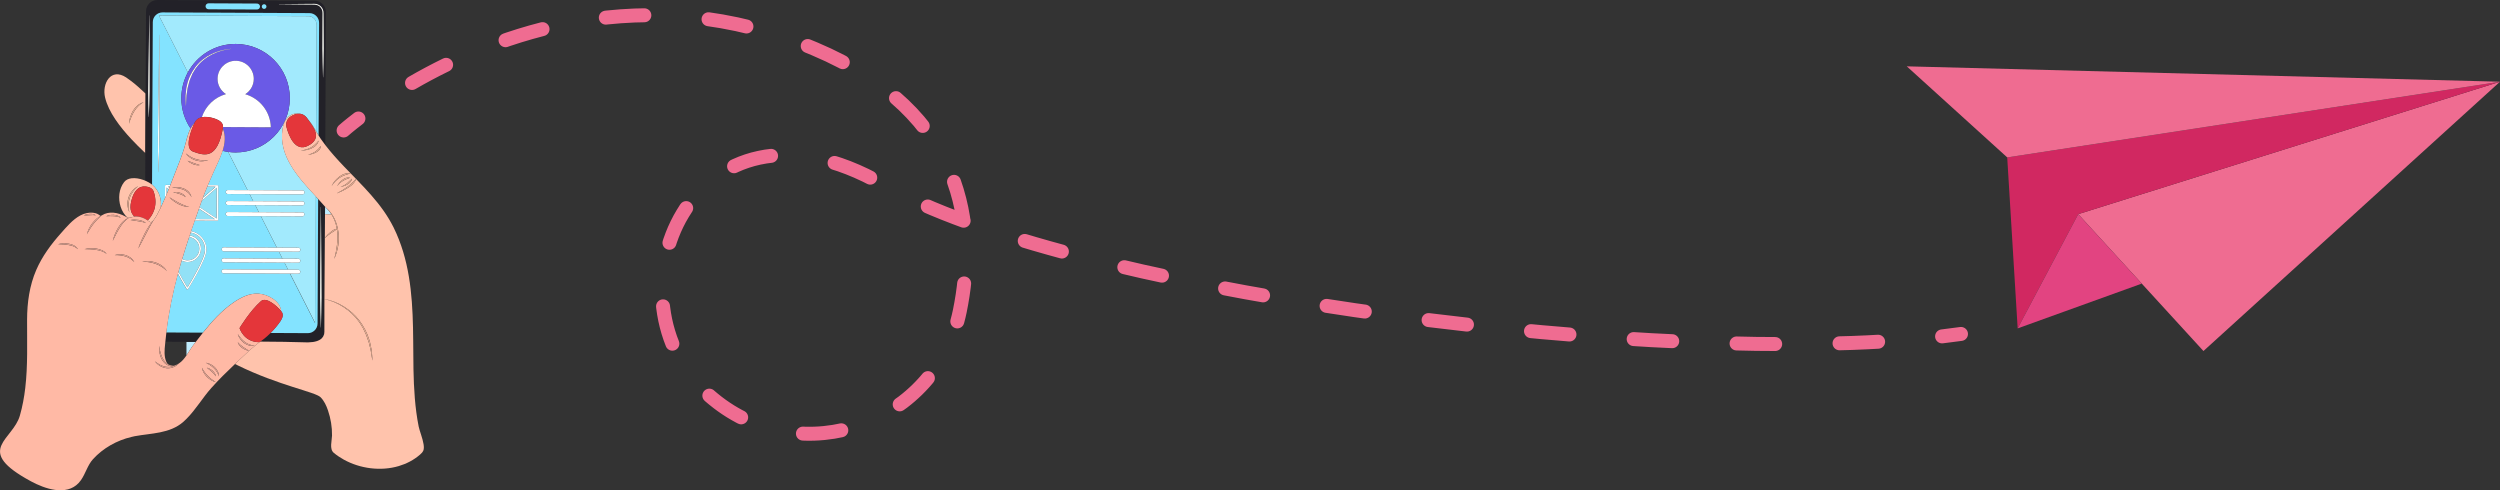 <?xml version="1.0" encoding="UTF-8"?>
<svg id="Capa_2" data-name="Capa 2" xmlns="http://www.w3.org/2000/svg" viewBox="0 0 1968.34 385.98">
  <rect x="0" y="0" width="1968.34" height="385.98" fill="#333333" stroke="none"/>
  <defs>
    <style>
      .cls-1 {
        fill: #fff;
      }

      .cls-2 {
        fill: #92e1f6;
      }

      .cls-3 {
        fill: #83e3ff;
      }

      .cls-4 {
        fill: #fdfff9;
      }

      .cls-5 {
        fill: #e4363a;
      }

      .cls-6 {
        fill: #d12861;
      }

      .cls-7 {
        fill: #ffb9a5;
      }

      .cls-8 {
        fill: #ef6c91;
      }

      .cls-9 {
        fill: #a2eafd;
      }

      .cls-10 {
        fill: #222128;
      }

      .cls-11 {
        fill: #c1edff;
      }

      .cls-12 {
        fill: #dc9e8d;
      }

      .cls-13 {
        stroke-dasharray: 0 0 30.41 50.68;
      }

      .cls-13, .cls-14 {
        fill: none;
        stroke: #ef6c91;
        stroke-linecap: round;
        stroke-miterlimit: 10;
        stroke-width: 11px;
      }

      .cls-15 {
        fill: #6a5ae6;
      }

      .cls-16 {
        fill: #e1a88e;
      }

      .cls-17 {
        fill: #ffc3ac;
      }

      .cls-18 {
        fill: #e24481;
      }
    </style>
  </defs>
  <g>
    <path class="cls-11" d="M146.82,279.79c1.85-2.71,3.5-5.63,5.32-8.02,.66-.86,1.33-1.73,1.99-2.6l-7.32-.03v10.66Z"/>
    <path class="cls-11" d="M255.42,261.37c0-.09,0-.21,0-.3-.09,2.09-.9,3.97-2.18,5.45,1.55-1.43,2.22-3.24,2.19-5.14Z"/>
    <path class="cls-11" d="M260.92,168.75c-.48-.77-1-1.51-1.56-2.22-.61-.69-1.24-1.38-1.85-2.07-.13-.13-.25-.28-.39-.41h.01c-.4-.46-.8-.91-1.2-1.36l-.03,5.93c1.18,.11,4.15,.33,5.03,.14Z"/>
    <path class="cls-17" d="M113.17,119.34c.42,.4,.85,.77,1.27,1.13l.22-46.73c-3.6-3.41-7.26-6.77-11.19-9.78-1.35-1.04-2.72-2.04-4.14-2.98-12.01-7.93-19.26,4.79-16.58,15.9,2.76,11.44,11.7,23.09,20.72,32.73,3.32,3.55,6.65,6.84,9.69,9.73Zm-9.88-26.93c-.67,1.63-1.24,3.31-1.73,5.04,.14-3.61,1.35-7.14,3.17-10.3,.98-1.54,2.16-2.97,3.56-4.16,1.4-1.19,3.06-2.03,4.78-2.56-1.54,.94-3,1.91-4.22,3.17-1.21,1.25-2.32,2.6-3.2,4.11-.94,1.47-1.68,3.07-2.35,4.7Z"/>
    <path class="cls-10" d="M130.17,269.06l16.65,.08,7.32,.03c1.87-2.44,3.76-4.88,5.7-7.3l-28.85-.14c-.3,2.41-.57,4.85-.81,7.32Z"/>
    <path class="cls-10" d="M247.76,.58l-17.33-.08-43.35-.2-40.25-.19L123.93,0c-4.93-.02-8.94,3.95-8.97,8.88l-.31,64.85-.22,46.73-.1,21.78c2.13,.9,4.01,1.99,5.37,3.09l.6-127.98c.02-4.19,3.46-7.6,7.65-7.58l115.68,.55c4.19,.02,7.6,3.46,7.58,7.65l-.42,88.65c.54,.9,1.08,1.76,1.6,2.52,1.21,1.74,2.46,3.43,3.74,5.1l.49-104.7c.02-4.93-3.95-8.94-8.88-8.97ZM117.79,72.07c-.15,6.65-.28,13.3-.65,19.96h-.11c-.28-6.66-.32-13.31-.38-19.96,.03-6.65,.11-13.31,.25-19.96l.67-39.92h.11s.13,39.92,.13,39.92c.05,6.65,.04,13.31-.02,19.96ZM202.36,7.47l-38.18-.18c-1.28,0-2.33-1.06-2.32-2.34,0-1.28,1.06-2.33,2.34-2.32l38.18,.18c1.28,0,2.33,1.06,2.32,2.34,0,1.28-1.06,2.33-2.34,2.32Zm5.58-.47c-1.01,0-1.83-.83-1.82-1.84,0-1.01,.83-1.83,1.84-1.82,1.01,0,1.83,.83,1.82,1.84,0,1.01-.83,1.83-1.84,1.82Zm46.5,53.82h-.11c-.34-7.43-.35-14.87-.53-22.31-.03-7.44,0-14.87,.09-22.31l.04-5.58c.11-1.81-.45-3.56-1.65-4.87-2.43-2.95-6.66-1.91-10.27-2.14l-22.31-.23v-.11l22.31-.23,5.58-.04c1.95-.03,3.9,.81,5.23,2.25,1.36,1.41,2.03,3.47,1.93,5.37l.05,5.58c.1,7.43,.14,14.87,.13,22.31-.17,7.44-.16,14.87-.49,22.31Z"/>
    <path class="cls-10" d="M242.45,262.26l-29.36-.14c-3.7,3.67-6.88,5.99-8.17,6.87,12.88,.07,25.91,.24,35.79,.59,.02,0,.03,0,.05,0h2.18c5.1-.1,8.38-1.3,10.3-3.07,1.28-1.47,2.09-3.36,2.18-5.45-.05-3.93-.03-13.72,.03-25.56,0,0,0,0,0,0v-.06c.08-15.42,.21-34.26,.31-48.12l-.04-.04s.03-.03,.04-.05c.07-9.4,.12-16.51,.13-18.62h0l.03-5.93c-1.56-1.75-3.1-3.51-4.68-5.23-.22-.24-.45-.48-.67-.72l-.46,97.95c-.02,4.19-3.46,7.6-7.65,7.58Zm9.71-51.87l.4-47.43h.11l.4,47.43c.09,7.9,.13,15.81,.11,23.71-.18,7.91-.18,15.81-.51,23.72h-.11c-.33-7.9-.33-15.81-.51-23.72-.02-7.9,.02-15.81,.11-23.71Z"/>
    <path class="cls-3" d="M228.37,215.43l-52.34-.25c-.85,0-1.55-.71-1.55-1.56,0-.86,.71-1.55,1.56-1.55l50.74,.24-2.83-5.56-47.89-.23c-.85,0-1.55-.71-1.55-1.56,0-.85,.71-1.55,1.56-1.55l46.29,.22-2.83-5.56-43.44-.2c-.85,0-1.55-.71-1.55-1.56,0-.86,.71-1.55,1.56-1.55l41.84,.2-12.58-24.77-26.13-.12c-.85,0-1.55-.71-1.55-1.56,0-.85,.71-1.55,1.56-1.55l24.53,.12-2.83-5.56-21.68-.1c-.85,0-1.55-.71-1.55-1.56,0-.85,.71-1.55,1.56-1.55l20.08,.09-2.83-5.56-17.23-.08c-.85,0-1.55-.71-1.55-1.56,0-.85,.71-1.55,1.56-1.55l15.63,.07-15.31-30.13c-1.49-.2-2.96-.49-4.4-.84-1.87,5.88-4.89,11.62-7.17,16.85-1.48,3.38-2.98,6.76-4.43,10.16l7.64,.04c.15,0,.28,.07,.39,.17l.04,.02,.03,.08s.09,.08,.11,.14c.02,.05,0,.1,0,.14l.03,.08-.13,26.8-.03,.07s.01,.07,0,.11c-.02,.07-.08,.11-.12,.17l-.04,.09-.04,.02c-.11,.1-.25,.17-.4,.16l-17.86-.08c-.96,2.74-1.9,5.48-2.83,8.21,6.9,1.32,12.1,7.37,12.1,14.64v.06h0c-.02,2.15-.95,5.08-2.32,8.37-1.37,3.28-3.19,6.89-5,10.24-3.63,6.71-7.25,12.42-7.25,12.43l-.49,.27-.48-.27s-3.44-5.56-6.95-12.15c-3.93,14.55-7.1,29.68-9.13,46.18l28.85,.14c7.02-8.77,14.63-17.21,23.82-23.56,5.79-4,12.73-7.62,19.99-7.13,7.16,.48,17.24,5.79,17.77,13.82,.08,.09,.16,.19,.24,.28,1.84,2.25,.9,5.12-.94,7.79-2.49,3.6-5.16,6.62-7.62,9.06l29.36,.14c4.19,.02,7.63-3.39,7.65-7.58l.46-97.95c-.64-.69-1.28-1.38-1.94-2.09l-.47,99.73-19.79-38.95Z"/>
    <path class="cls-3" d="M243.64,10.33l-115.68-.55c-4.19-.02-7.63,3.39-7.65,7.58l-.6,127.98c.07,.05,.15,.11,.22,.16,5.33,4.51,7.54,11.45,6.59,17.99,1.13-2.37,2.28-4.93,3.38-7.5l.05-9.77s.03-.05,.03-.08c0-.05,0-.1,0-.14,.02-.06,.07-.09,.11-.14,.03-.04,.04-.07,.08-.1,.11-.1,.24-.16,.4-.16l3.59,.02c1.65-4.18,2.88-7.44,3.3-8.5,2.65-6.77,5.42-13.5,7.57-20.46,1.42-4.59,2.49-10.7,5-15.52-4.62-6.86-7.31-15.13-7.27-24.03,.03-7.27,1.9-14.11,5.13-20.09L125.12,12.19l117.81,.55c3.52,.02,6.35,3.18,6.34,7.07l-.39,83.53c.66,1.14,1.3,2.25,1.93,3.29l.42-88.65c.02-4.19-3.39-7.63-7.58-7.65ZM125.49,27.42h.11l-.07,54.06c.02,9.01-.02,18.02-.11,27.03-.24,9.01-.31,18.02-.71,27.03h-.11c-.24-9.01-.17-18.02-.26-27.03,.06-9.01,.17-18.02,.33-27.03l.82-54.05Z"/>
    <path class="cls-9" d="M242.93,12.74l-117.81-.55,22.78,44.84c7.26-13.41,21.47-22.5,37.79-22.43,23.59,.11,42.62,19.33,42.51,42.92-.11,23.59-19.32,42.62-42.92,42.51-1.9,0-3.76-.19-5.6-.44l15.31,30.13,43.19,.2c.85,0,1.55,.71,1.55,1.56,0,.85-.71,1.55-1.56,1.55l-41.59-.2,2.83,5.56,38.74,.18c.85,0,1.55,.71,1.55,1.56,0,.85-.71,1.55-1.56,1.55l-37.14-.18,2.83,5.56,34.29,.16c.85,0,1.55,.71,1.55,1.56,0,.85-.71,1.55-1.56,1.55l-32.69-.15,12.58,24.77,16.98,.08c.85,0,1.55,.71,1.55,1.56,0,.85-.71,1.55-1.56,1.55l-15.38-.07,2.83,5.56,12.53,.06c.85,0,1.55,.71,1.55,1.56,0,.85-.71,1.55-1.56,1.55l-10.93-.05,2.83,5.56,8.08,.04c.85,0,1.55,.71,1.55,1.56,0,.85-.71,1.55-1.56,1.55l-6.48-.03,19.79,38.95,.47-99.73c-13.4-14.42-29.55-31.81-26.22-52.89,.46-2.93,1.38-5.86,3.18-8.22,1.8-2.36,4.58-4.09,7.55-4.11,.49,0,.95,.05,1.42,.11,4.24-.41,6.68,2.59,8.07,4.69,.01,.02,.03,.04,.04,.05,2.39,2.62,4.4,5.94,6.21,9.06l.39-83.53c.02-3.88-2.82-7.05-6.34-7.07Z"/>
    <path class="cls-3" d="M202.38,2.81l-38.18-.18c-1.28,0-2.34,1.04-2.34,2.32,0,1.28,1.04,2.34,2.32,2.34l38.18,.18c1.28,0,2.33-1.04,2.34-2.32,0-1.28-1.04-2.33-2.32-2.34Z"/>
    <path class="cls-3" d="M207.96,3.34c-1.01,0-1.84,.81-1.84,1.82,0,1.01,.81,1.84,1.82,1.84,1.01,0,1.84-.81,1.84-1.82,0-1.01-.81-1.84-1.82-1.84Z"/>
    <path class="cls-15" d="M185.28,120.03c23.59,.11,42.8-18.92,42.92-42.51,.11-23.59-18.92-42.8-42.51-42.92-16.32-.08-30.53,9.01-37.79,22.43-3.23,5.98-5.1,12.81-5.13,20.09-.04,8.9,2.64,17.17,7.27,24.03,.84-1.6,1.84-3.05,3.07-4.25,.19-.39,.36-.74,.5-1.01,.26-.5,.67-.89,1.03-1.31,1.04-1.22,2.54-1.93,4.26-2.28,2.89-8.82,10.03-15.69,19.01-18.18-3.98-2.55-6.63-6.99-6.61-12.06,.04-7.88,6.45-14.23,14.33-14.19s14.23,6.45,14.19,14.33c-.02,5.08-2.71,9.49-6.72,12,11.42,3.29,19.82,13.66,20.16,26.05l-37.64-.18c-.01,.14,0,.28-.02,.42-.04,.21-.08,.41-.12,.62,2.34,5.8,1.66,11.8-.2,17.66,1.44,.35,2.91,.64,4.4,.84,1.84,.25,3.7,.43,5.6,.44Zm-18.56-76.98c-4.71,2.42-8.96,5.8-12.06,10.08-.91,.97-1.42,2.22-2.15,3.31l-1.01,1.69-.76,1.82c-.49,1.22-1.1,2.4-1.5,3.65l-1.03,3.82c-.44,1.25-.61,2.56-.79,3.87l-.6,3.93-.42,7.97h-.11c-.1-2.66-.26-5.34-.22-8.03l.43-4.01c.14-1.34,.26-2.69,.66-3.98,1.08-5.31,3.56-10.27,6.81-14.56,3.27-4.32,7.68-7.68,12.5-10.03,4.84-2.32,10.11-3.73,15.45-4.09v.11c-5.29,.5-10.49,2.05-15.21,4.46Z"/>
    <path class="cls-1" d="M174.14,96.2c.97,1.02,1.58,2.39,1.47,3.84l37.64,.18c-.34-12.39-8.73-22.76-20.16-26.05,4.01-2.51,6.7-6.92,6.72-12,.04-7.88-6.32-14.29-14.19-14.33s-14.29,6.32-14.33,14.19c-.02,5.07,2.62,9.51,6.61,12.06-8.98,2.49-16.12,9.37-19.01,18.18,5.42-1.09,13.02,1.56,15.26,3.91Z"/>
    <path class="cls-2" d="M131.15,153.03c.57-1.36,1.12-2.7,1.64-3.99l-1.61-1.44-.03,5.42Z"/>
    <path class="cls-2" d="M170.69,147.79l-11.86,10.34c-.59,1.66-1.18,3.32-1.76,4.96l13.5,8.97,.11-24.27Z"/>
    <path class="cls-2" d="M156.65,164.3c-.97,2.75-1.94,5.49-2.89,8.21l15.36,.07-12.47-8.29Z"/>
    <path class="cls-1" d="M171.59,173.68l.04-.02,.04-.09c.04-.06,.1-.1,.12-.17,.01-.04,0-.07,0-.11l.03-.07,.13-26.8-.03-.08s0-.1,0-.14c-.02-.06-.07-.09-.11-.14l-.03-.08-.04-.02c-.11-.1-.24-.17-.39-.17l-7.64-.04c-.18,.41-.35,.83-.52,1.24l6.51,.03-9.95,8.67c-.16,.45-.35,.89-.5,1.34-.13,.36-.26,.72-.38,1.08l11.86-10.34-.11,24.27-13.5-8.97c-.14,.4-.29,.81-.43,1.21l12.47,8.29-15.36-.07c-.14,.41-.29,.83-.43,1.24l17.86,.08c.16,0,.29-.07,.4-.16Z"/>
    <path class="cls-2" d="M133.29,147.82c.13-.32,.26-.64,.38-.95h-1.46s1.08,.95,1.08,.95Z"/>
    <path class="cls-2" d="M163.16,147c-1.21,2.88-2.37,5.77-3.44,8.71l9.95-8.67-6.51-.03Z"/>
    <path class="cls-1" d="M130.17,145.77s-.05,.06-.08,.1c-.04,.05-.09,.08-.11,.14-.02,.05,0,.1,0,.14,0,.03-.03,.05-.03,.08l-.05,9.77c.43-.99,.85-1.98,1.26-2.96l.03-5.42,1.61,1.44c.17-.41,.33-.82,.49-1.22l-1.08-.96h1.46c.17-.42,.33-.83,.49-1.23l-3.59-.02c-.15,0-.29,.07-.4,.16Z"/>
    <path class="cls-1" d="M177.79,151.19c0,.85,.69,1.56,1.55,1.56l17.23,.08,41.59,.2c.85,0,1.56-.69,1.56-1.55,0-.85-.69-1.56-1.55-1.56l-43.19-.2-15.63-.07c-.85,0-1.56,.69-1.56,1.55Z"/>
    <path class="cls-1" d="M177.75,159.85c0,.85,.69,1.56,1.55,1.56l21.68,.1,37.14,.18c.85,0,1.56-.69,1.56-1.55,0-.85-.69-1.56-1.55-1.56l-38.74-.18-20.08-.09c-.85,0-1.56,.69-1.56,1.55Z"/>
    <path class="cls-1" d="M177.71,168.51c0,.85,.69,1.56,1.55,1.56l26.13,.12,32.69,.15c.85,0,1.56-.69,1.56-1.55,0-.85-.69-1.56-1.55-1.56l-34.29-.16-24.53-.12c-.85,0-1.56,.69-1.56,1.55Z"/>
    <path class="cls-2" d="M147.54,226.32c.22-.35,.49-.8,.84-1.37,.82-1.35,1.96-3.26,3.23-5.47,2.54-4.42,5.58-10.05,7.6-14.89,1.35-3.22,2.23-6.11,2.23-7.93h0v-.07c0-6.76-4.89-12.38-11.33-13.54-.26,.76-.52,1.52-.78,2.28,5.04,.8,8.9,5.13,8.9,10.39v.04h0c-.03,5.83-4.75,10.52-10.56,10.52h-.05c-1.66,0-3.21-.43-4.6-1.12-.86,2.9-1.69,5.81-2.5,8.74,1.9,3.64,3.84,7.05,5.27,9.49,.76,1.29,1.34,2.27,1.73,2.9Z"/>
    <path class="cls-1" d="M147.54,227.98l.49-.27s3.62-5.72,7.25-12.43c1.81-3.36,3.63-6.96,5-10.24,1.37-3.29,2.31-6.22,2.32-8.36h0v-.07c0-7.27-5.21-13.32-12.1-14.64-.12,.37-.25,.73-.37,1.1,6.45,1.15,11.33,6.77,11.33,13.54v.07h0c0,1.82-.88,4.71-2.23,7.93-2.02,4.84-5.07,10.47-7.6,14.89-1.27,2.21-2.41,4.11-3.23,5.47-.35,.57-.62,1.01-.84,1.37-.39-.64-.97-1.61-1.73-2.9-1.43-2.44-3.37-5.85-5.27-9.49-.15,.54-.29,1.09-.43,1.63,3.5,6.6,6.94,12.14,6.95,12.15l.48,.27Z"/>
    <path class="cls-2" d="M147.69,204.98c5.08,0,9.21-4.11,9.24-9.19v-.05c0-4.67-3.49-8.5-8.01-9.11-1.92,5.73-3.75,11.48-5.49,17.27,1.27,.66,2.68,1.08,4.21,1.08h.05Z"/>
    <path class="cls-1" d="M147.69,206.3c5.81,0,10.53-4.69,10.56-10.51h0v-.05c0-5.26-3.86-9.59-8.9-10.39-.14,.42-.28,.85-.42,1.28,4.52,.61,8.01,4.44,8.01,9.11v.05c-.02,5.09-4.16,9.2-9.24,9.19h-.05c-1.53,0-2.94-.42-4.21-1.08-.13,.43-.26,.85-.39,1.28,1.39,.69,2.94,1.11,4.6,1.12h.05Z"/>
    <path class="cls-1" d="M174.56,196.31c0,.85,.69,1.56,1.55,1.56l43.44,.2,15.38,.07c.85,0,1.56-.69,1.56-1.55,0-.85-.69-1.56-1.55-1.56l-16.98-.08-41.84-.2c-.85,0-1.56,.69-1.56,1.55Z"/>
    <path class="cls-1" d="M174.52,204.97c0,.85,.69,1.56,1.55,1.56l47.89,.23,10.93,.05c.85,0,1.56-.69,1.56-1.55,0-.86-.69-1.56-1.55-1.56l-12.53-.06-46.29-.22c-.85,0-1.56,.69-1.56,1.55Z"/>
    <path class="cls-1" d="M174.48,213.62c0,.85,.69,1.56,1.55,1.56l52.34,.25,6.48,.03c.85,0,1.56-.69,1.56-1.55,0-.85-.69-1.56-1.55-1.56l-8.08-.04-50.74-.24c-.85,0-1.56,.69-1.56,1.55Z"/>
    <path class="cls-17" d="M260.08,182.85c.79-.68,1.6-1.36,2.53-1.85,.82-.41,1.69-.73,2.6-.91-.45-2.55-1.17-5.05-2.21-7.43-.59-1.35-1.29-2.65-2.08-3.91-.87,.19-3.84-.03-5.03-.14h0c-.01,2.12-.06,9.22-.13,18.62,1.28-1.6,2.73-3.06,4.32-4.39Z"/>
    <path class="cls-17" d="M333.27,354.86c.54-1.31,.54-3.08,.23-5.05-.73-4.74-3.2-10.63-3.87-14.01-1.48-7.4-2.42-14.9-3.04-22.41-1.25-15.1-1.14-30.27-1.27-45.41-.23-26.9-1.4-54.33-11.29-79.5-1.25-3.17-2.61-6.31-4.15-9.41-9.55-19.18-24.87-33.12-39.2-48.16-5.07-5.32-10.01-10.79-14.54-16.67-1.28-1.67-2.54-3.36-3.74-5.1-.53-.76-1.06-1.62-1.6-2.52-.63-1.04-1.27-2.15-1.93-3.29-1.81-3.12-3.82-6.44-6.21-9.06,3.45,5.18,12.09,14.52-.41,20.62-9.84,4.8-14.8-7.69-16.7-14.85-.86-3.26,.63-6.62,3.48-8.41,2.12-1.33,3.94-1.94,5.52-2.09-.46-.06-.93-.11-1.42-.11-2.97,.02-5.75,1.75-7.55,4.11-1.8,2.36-2.72,5.29-3.18,8.22-3.32,21.08,12.82,38.47,26.22,52.89,.66,.71,1.3,1.4,1.94,2.09,.22,.24,.45,.49,.67,.72,1.59,1.72,3.13,3.49,4.68,5.23,.4,.45,.8,.89,1.2,1.34l.06-.07c2.7,2.3,4.75,5.29,6.31,8.47,1.53,3.21,2.48,6.69,2.96,10.22,.48,3.54,.37,7.14-.12,10.67-.28,1.76-.75,3.48-1.16,5.21-.54,1.69-1.17,3.35-1.79,5l-.1-.03c.36-1.73,.76-3.44,1.17-5.15,.24-1.74,.66-3.44,.82-5.18,.17-1.73,.46-3.46,.42-5.2,.13-1.74,.02-3.48-.09-5.22-.08-.79-.2-1.58-.33-2.36-.69,.55-1.41,1.02-2.09,1.53-.82,.58-1.73,1.04-2.57,1.62-1.67,1.15-3.29,2.42-4.8,3.82l-.04-.03c-.1,13.86-.23,32.7-.31,48.12v-.05c5.44,.97,10.65,3.09,15.35,5.99,4.67,2.94,8.93,6.65,12.26,11.11,3.28,4.46,6.03,9.4,7.59,14.74,.21,.66,.46,1.31,.63,1.98l.43,2.04,.84,4.07c.37,2.74,.5,5.51,.7,8.25h-.11c-.49-2.71-.83-5.43-1.34-8.12l-1-3.98-.49-1.99c-.19-.65-.46-1.28-.69-1.93l-1.35-3.86c-.51-1.26-1.17-2.46-1.74-3.69l-.87-1.85-1.07-1.74c-.75-1.13-1.38-2.36-2.23-3.43-3.18-4.44-7.29-8.17-11.86-11.17-4.57-2.99-9.69-5.23-15.06-6.34-.06,11.85-.08,21.63-.03,25.56,0,.09,0,.22,0,.3,.03,1.91-.63,3.71-2.19,5.14-1.91,1.77-5.2,2.96-10.3,3.08h-2.18s-.03-.01-.05-.01c-9.87-.35-22.91-.52-35.79-.59-.39,.27-.62,.42-.62,.42h0c-1.22,.98-2.41,1.93-3.57,2.87h0s0,0,0,0c-1.65,1.34-3.22,2.65-4.61,3.93-3.64,3.37-7.38,6.85-11.12,10.38,.69,.35,1.38,.7,2.07,1.04,16.23,7.98,31.56,13.22,43.35,17,11.7,3.75,19.91,6.06,22,8.16,2.81,2.83,4.54,6.56,5.82,10.34,2.17,6.35,3.31,13.15,3.2,19.86-.07,3.98-2.23,10.56,1.37,13.56,2.42,2.01,5.07,3.79,7.87,5.34,12.84,7.13,29.12,9.31,43.35,5.08,6.06-1.8,11.75-4.73,16.64-8.96,1.04-.9,2.07-1.88,2.6-3.15ZM237.24,118.42c2.7-.29,5.34-1.08,7.67-2.36,1.17-.64,2.16-1.52,3.15-2.35,1.04-.82,1.82-1.87,2.75-2.91l.1,.05c-.39,1.34-1.12,2.6-2.1,3.63-.99,1.02-2.23,1.78-3.51,2.34-2.55,1.17-5.32,1.72-8.06,1.7v-.11Zm14.2-.41c-.7,.86-1.64,1.46-2.57,1.97-1.88,1.02-3.93,1.62-6,1.85l-.02-.11c1.99-.53,3.9-1.36,5.56-2.48,.82-.58,1.51-1.29,2.22-1.95,.72-.67,1.27-1.46,1.92-2.31l.1,.03c-.08,1.08-.57,2.11-1.22,2.99Zm25.72,22.84c-.24,.93-.73,1.77-1.32,2.52-.59,.76-1.41,1.29-2.21,1.78-1.6,1.01-3.39,1.68-5.24,1.87v-.11c1.74-.49,3.36-1.37,4.74-2.47,.69-.56,1.28-1.22,1.92-1.82,.69-.57,1.25-1.24,2.01-1.84l.09,.06Zm-11.49,5.43l-.09-.06c1.03-1.75,2.39-3.32,4.03-4.6,.81-.64,1.71-1.24,2.73-1.55,1.02-.28,2.11-.38,3.14-.13v.11c-.98,.37-1.9,.6-2.77,1.04-.86,.41-1.77,.74-2.61,1.25-1.65,1.04-3.16,2.39-4.43,3.95Zm-4.34-.18l-.09-.05c1.43-2.7,3.45-5.11,5.94-6.98,1.22-.96,2.61-1.76,4.12-2.21,1.51-.46,3.12-.53,4.65-.3v.11c-1.5,.38-2.95,.6-4.3,1.21-1.35,.55-2.73,1.07-3.97,1.9-2.48,1.63-4.65,3.81-6.33,6.32Zm16.4-1.09c-1.12,1.17-2.49,2.04-3.83,2.89-2.69,1.72-5.54,3.11-8.48,4.27l-.04-.1c2.8-1.44,5.52-3.05,8.04-4.89,1.25-.93,2.42-1.96,3.58-2.97,1.18-.99,2.26-2.07,3.27-3.3l.1,.05c-.48,1.56-1.53,2.86-2.63,4.04Z"/>
    <path class="cls-17" d="M119.92,145.5c-.06-.05-.15-.11-.22-.16-1.36-1.1-3.24-2.19-5.37-3.09-.47-.2-.93-.4-1.41-.57-3.08-1.11-6.48-1.7-9.45-1.3-2.32,.31-4.38,1.21-5.77,3.02-4.17,5.43-4.76,12.9-2.75,19.29,1.1,3.51,2.93,6.26,5.27,8.55,.41,.16,.83,.25,1.45,.2,1.41-.11,2.73-.7,4.16-.95-2.82-2.56-4.33-6.8-1.79-14.57,3.51-10.75,10.44-9.65,13.98-8.24,1.4,.56,2.48,1.71,2.96,3.13,4.03,11.88-1.55,19.5-4.48,22.49-.08,.08-.18,.14-.27,.21,.19,.14,.4,.24,.59,.39,.47,.36,.93,.7,1.46,.95,.65,.31,1.51-.26,2.5-1.42,.06-.06,.1-.13,.16-.19,1.62-2,3.58-5.58,5.57-9.76,.95-6.54-1.25-13.48-6.59-17.99Zm-15.13,5.28c-1.12,1.54-2.06,3.22-2.61,5.03-.62,1.78-.97,3.67-.94,5.58-.08,1.92,.26,3.82,.57,5.77-.34-.91-.7-1.84-.96-2.8-.16-.97-.44-1.95-.44-2.95-.2-2,.17-4.03,.75-5.95,1.31-3.81,4.1-7.1,7.62-8.87-1.52,1.24-2.87,2.64-3.99,4.19Z"/>
    <path class="cls-5" d="M234.55,89.54c-1.58,.15-3.4,.77-5.52,2.09-2.86,1.79-4.35,5.15-3.48,8.41,1.9,7.16,6.86,19.66,16.7,14.85,12.5-6.1,3.85-15.43,.41-20.62-.01-.02-.03-.04-.04-.05-1.39-2.1-3.83-5.1-8.07-4.69Z"/>
    <path class="cls-16" d="M248.81,114.48c.99-1.03,1.71-2.3,2.1-3.63l-.1-.05c-.93,1.04-1.71,2.09-2.75,2.91-1,.83-1.98,1.71-3.15,2.35-2.33,1.27-4.97,2.07-7.67,2.36v.11c2.74,.02,5.51-.53,8.06-1.7,1.28-.56,2.52-1.32,3.51-2.34Z"/>
    <path class="cls-16" d="M250.64,117.29c-.71,.66-1.39,1.37-2.22,1.95-1.67,1.11-3.58,1.94-5.56,2.48l.02,.11c2.07-.23,4.12-.83,6-1.85,.93-.51,1.87-1.11,2.57-1.97,.65-.88,1.15-1.91,1.22-2.99l-.1-.03c-.65,.86-1.21,1.64-1.92,2.31Z"/>
    <path class="cls-16" d="M271.64,137.87c1.35-.61,2.8-.83,4.3-1.21v-.11c-1.52-.24-3.14-.16-4.65,.3-1.51,.45-2.9,1.26-4.12,2.21-2.49,1.87-4.5,4.28-5.94,6.98l.09,.05c1.69-2.51,3.85-4.7,6.33-6.32,1.24-.83,2.63-1.35,3.97-1.9Z"/>
    <path class="cls-16" d="M275.49,140.04v-.11c-1.03-.25-2.12-.15-3.14,.13-1.02,.31-1.91,.91-2.73,1.55-1.64,1.28-3,2.84-4.03,4.6l.09,.06c1.27-1.55,2.78-2.9,4.43-3.95,.84-.52,1.75-.85,2.61-1.25,.87-.43,1.78-.67,2.77-1.04Z"/>
    <path class="cls-16" d="M276.99,144.22c-1.16,1.01-2.33,2.03-3.58,2.97-2.52,1.84-5.24,3.45-8.04,4.89l.04,.1c2.94-1.16,5.8-2.56,8.48-4.27,1.34-.85,2.71-1.72,3.83-2.89,1.09-1.17,2.15-2.48,2.63-4.04l-.1-.05c-1.01,1.23-2.09,2.31-3.27,3.3Z"/>
    <path class="cls-16" d="M257.5,164.46c.62,.69,1.24,1.38,1.85,2.07,.56,.71,1.08,1.45,1.56,2.22,.78,1.26,1.49,2.56,2.08,3.91,1.05,2.38,1.76,4.88,2.21,7.43-.91,.18-1.78,.51-2.6,.91-.93,.49-1.74,1.17-2.53,1.85-1.59,1.32-3.04,2.79-4.32,4.39-.01,.02-.03,.03-.04,.05l.04,.04,.04,.03c1.51-1.4,3.12-2.67,4.8-3.82,.84-.57,1.75-1.03,2.57-1.62,.68-.52,1.4-.98,2.09-1.53,.13,.78,.25,1.57,.33,2.36,.11,1.74,.23,3.48,.09,5.22,.04,1.74-.25,3.47-.42,5.2-.16,1.74-.58,3.44-.82,5.18-.4,1.7-.81,3.41-1.17,5.15l.1,.03c.63-1.65,1.25-3.31,1.79-5,.4-1.73,.88-3.45,1.16-5.21,.49-3.53,.6-7.13,.12-10.67-.48-3.53-1.42-7.01-2.96-10.22-1.55-3.19-3.6-6.17-6.31-8.47l-.06,.07h-.01c.14,.14,.25,.29,.39,.42Z"/>
    <path class="cls-16" d="M255.45,235.5c5.38,1.11,10.49,3.35,15.06,6.34,4.56,3,8.68,6.73,11.86,11.17,.85,1.06,1.48,2.29,2.23,3.43l1.07,1.74,.87,1.85c.58,1.23,1.23,2.43,1.74,3.69l1.35,3.86c.22,.64,.5,1.27,.69,1.93l.49,1.99,1,3.98c.5,2.69,.85,5.41,1.34,8.12h.11c-.21-2.75-.33-5.52-.7-8.26l-.84-4.07-.43-2.04c-.17-.67-.42-1.32-.63-1.98-1.57-5.34-4.31-10.28-7.59-14.74-3.33-4.46-7.58-8.16-12.26-11.11-4.7-2.91-9.91-5.02-15.34-5.99v.05s-.02,.06-.02,.06c0,0,0,0,0,0Z"/>
    <path class="cls-5" d="M120.98,150.82c-.48-1.42-1.57-2.58-2.96-3.13-3.55-1.42-10.48-2.51-13.98,8.24-2.54,7.77-1.02,12.01,1.79,14.57,.4-.07,.8-.13,1.22-.12,3.3,.02,6.51,1.25,9.19,3.15,.09-.07,.19-.13,.27-.21,2.93-2.99,8.51-10.62,4.48-22.49Z"/>
    <path class="cls-16" d="M101.17,155.47c-.58,1.92-.95,3.95-.75,5.95,0,1,.28,1.97,.44,2.95,.26,.96,.61,1.89,.96,2.8-.31-1.95-.65-3.85-.57-5.77-.03-1.91,.32-3.8,.94-5.58,.55-1.81,1.49-3.49,2.61-5.03,1.13-1.55,2.47-2.95,3.99-4.19-3.52,1.78-6.31,5.06-7.62,8.87Z"/>
    <path class="cls-16" d="M273.14,144.44c-1.39,1.1-3.01,1.97-4.76,2.47v.11c1.86-.19,3.66-.86,5.25-1.87,.8-.5,1.62-1.03,2.21-1.78,.59-.75,1.08-1.58,1.32-2.52l-.09-.06c-.76,.6-1.33,1.27-2.01,1.84-.64,.6-1.23,1.25-1.92,1.82Z"/>
    <path class="cls-16" d="M113.05,80.43c-1.72,.52-3.38,1.37-4.78,2.56-1.39,1.19-2.57,2.62-3.56,4.16-1.82,3.16-3.03,6.69-3.17,10.3,.49-1.73,1.06-3.41,1.73-5.04,.68-1.63,1.42-3.22,2.35-4.7,.87-1.52,1.99-2.86,3.2-4.11,1.22-1.26,2.68-2.23,4.22-3.17Z"/>
    <path class="cls-4" d="M124.34,108.5c.09,9.01,.02,18.02,.26,27.03h.11c.39-9.01,.46-18.02,.71-27.02,.09-9.01,.13-18.02,.11-27.03l.07-54.06h-.11l-.82,54.05c-.16,9.01-.27,18.02-.33,27.03Z"/>
    <path class="cls-4" d="M166.48,42.56c-4.82,2.35-9.23,5.71-12.5,10.03-3.25,4.29-5.73,9.26-6.81,14.56-.4,1.3-.53,2.64-.66,3.98l-.43,4.01c-.04,2.69,.12,5.37,.22,8.03h.11s.42-7.98,.42-7.98l.6-3.93c.18-1.31,.35-2.62,.79-3.87l1.03-3.82c.4-1.25,1.01-2.43,1.5-3.65l.76-1.82,1.01-1.69c.73-1.09,1.24-2.34,2.15-3.31,3.1-4.28,7.35-7.66,12.06-10.08,4.71-2.42,9.91-3.96,15.21-4.46v-.11c-5.34,.36-10.61,1.77-15.45,4.09Z"/>
    <path class="cls-7" d="M138.78,287.28c-.82,.37-1.57,.62-2.26,.74,.15,.02,.3,.03,.45,.04,.62-.22,1.22-.48,1.81-.78Z"/>
    <path class="cls-7" d="M185,286.59c3.73-3.53,7.47-7.02,11.12-10.38-.97-.13-1.91-.41-2.81-.78-.9-.37-1.75-.87-2.58-1.41-1.54-1.18-3.05-2.66-3.54-4.61,.62,.76,1.29,1.41,1.98,2.02,.7,.61,1.41,1.2,2.19,1.71,1.48,1.12,3.13,1.99,4.76,3.07,1.39-1.28,2.96-2.59,4.61-3.93-1.45,.18-2.97,.18-4.42-.23-1.46-.35-2.84-1.05-4.07-1.91-2.4-1.82-4.28-4.34-5.05-7.19,.77,1.25,1.62,2.41,2.56,3.48,.95,1.06,1.96,2.06,3.12,2.85,1.1,.87,2.37,1.51,3.68,1.99,1.31,.55,2.73,.75,4.18,1.02,1.16-.94,2.35-1.89,3.57-2.87-12.45,.07-15.69-11.08-15.69-11.08,0,0,8.25-13.71,16.93-21.27,3.95-3.44,12.01,3.3,15.89,7.94-.54-8.03-10.62-13.33-17.77-13.82-7.27-.49-14.2,3.13-19.99,7.13-9.19,6.34-16.8,14.78-23.82,23.56-1.94,2.42-3.83,4.86-5.7,7.3-.66,.87-1.33,1.74-1.99,2.6-1.82,2.39-3.47,5.31-5.32,8.02-1.68,2.45-3.52,4.73-5.82,6.25-.66,.6-1.33,1.21-2.06,1.75-.78,.45-1.53,1-2.41,1.29-1.68,.77-3.59,.97-5.44,.82-3.71-.44-7.06-2.57-9.15-5.47,1.36,1.16,2.82,2.16,4.37,2.94,1.55,.77,3.2,1.34,4.89,1.46,1.68,.21,3.41,.04,5.04-.53,.01,0,.02,0,.03-.01-1.43,.08-2.91-.09-4.27-.73-1.82-.86-3.26-2.37-4.32-4.03-1.01-1.71-1.68-3.58-2.05-5.48-.37-1.91-.55-3.84-.39-5.77,.28,1.9,.66,3.76,1.19,5.57,.53,1.8,1.16,3.58,2.17,5.12,.87,1.5,2.07,2.76,3.52,3.68-2.31-2.49-2.84-7.69-2.48-12.21,.15-1.82,.33-3.59,.51-5.37,.24-2.47,.51-4.91,.81-7.32,2.02-16.5,5.2-31.63,9.13-46.18,.15-.54,.29-1.09,.43-1.63,.8-2.93,1.64-5.85,2.5-8.74,.13-.43,.26-.85,.39-1.28,1.74-5.8,3.58-11.54,5.49-17.27,.14-.43,.28-.85,.42-1.28,.26-.76,.52-1.52,.78-2.28,.12-.37,.25-.73,.37-1.1,.93-2.73,1.87-5.47,2.83-8.21,.14-.41,.29-.83,.43-1.24,.95-2.73,1.92-5.46,2.89-8.21,.14-.4,.29-.81,.43-1.21,.58-1.65,1.17-3.3,1.76-4.96,.13-.36,.25-.72,.38-1.08,.16-.45,.34-.89,.5-1.34,1.07-2.93,2.23-5.83,3.44-8.71,.17-.41,.34-.83,.52-1.24,1.45-3.4,2.95-6.77,4.43-10.16,2.29-5.23,5.31-10.97,7.17-16.85,1.86-5.86,2.53-11.87,.2-17.66-4.59,24.61-14.37,21.49-23.46,18.24-7.21-2.58-1.34-17.35,1.09-22.44-1.23,1.21-2.24,2.65-3.07,4.25-2.52,4.81-3.58,10.93-5,15.52-2.16,6.96-4.92,13.69-7.57,20.46-.42,1.07-1.64,4.33-3.3,8.5-.16,.41-.32,.82-.49,1.24-.13,.31-.25,.63-.38,.95-.16,.4-.33,.81-.49,1.22-.52,1.29-1.07,2.63-1.64,3.99-.41,.98-.83,1.97-1.26,2.96-1.1,2.57-2.25,5.13-3.38,7.5-1.99,4.17-3.95,7.76-5.57,9.76,0,0,.01-.02,.02-.03-1.16,1.81-2.2,3.66-3.22,5.53-1.01,1.87-2.03,3.74-2.97,5.65-2.02,3.76-3.86,7.6-5.98,11.34,1.31-4.1,3.11-8,5.03-11.83,1.02-1.89,2.04-3.78,3.22-5.58,1.13-1.72,2.32-3.41,3.75-4.9-.99,1.17-1.85,1.73-2.5,1.42-.53-.25-.99-.59-1.46-.95-.18-.14-.4-.25-.59-.39-2.67-1.9-5.89-3.13-9.19-3.15-.42,0-.82,.05-1.22,.12-1.43,.25-2.75,.84-4.16,.95-1.71,.89-3.09,2.18-4.32,3.58-1.23,1.4-2.33,2.93-3.28,4.56-1.03,1.58-1.91,3.25-2.78,4.93-.87,1.68-1.7,3.39-2.53,5.12,.86-3.75,2.43-7.3,4.4-10.62,1.04-1.62,2.17-3.22,3.59-4.56,1.4-1.34,3.03-2.53,4.92-3.01-.62,.05-1.04-.04-1.45-.2-.5-.2-.98-.51-1.71-.92-5.6-3.1-12.8-4.39-18.41-.77-1.18,.98-2.3,2-3.34,3.08-1.11,1.17-2.22,2.34-3.17,3.64-1.01,1.25-1.92,2.58-2.77,3.95-.88,1.36-1.6,2.8-2.41,4.25,.38-1.6,.93-3.17,1.69-4.65,.71-1.5,1.66-2.87,2.64-4.21,1.05-1.29,2.18-2.51,3.45-3.58,.93-.78,1.93-1.46,2.98-2.05-1.72-1.36-3.13-2.14-5.42-2.45-3.86-.52-7.35,.38-10.53,2.07-6,3.17-10.93,9.15-15.22,13.96-7.75,8.68-14.8,18.18-19.45,28.91-5.35,12.33-7.18,25.74-7.24,39.09-.07,18.05,.65,36.07-1.43,53.85-.86,7.32-2.19,14.61-4.26,21.83-5.43,18.88-34.59,26.59,4.26,49.17,1.42,.83,2.91,1.67,4.51,2.53,10.85,5.86,27.72,11.75,37.54,1.29,.47-.5,.88-1.05,1.29-1.6,.17-.22,.37-.43,.53-.66,3.62-5.16,5.18-11.76,9.44-16.45,7.89-8.69,18.83-14.85,30.28-17.52,.84-.2,1.67-.42,2.52-.58,13.09-2.44,27.61-1.95,38.29-11.26,.89-.77,1.72-1.59,2.55-2.42,7.33-7.32,12.62-16.51,19.49-24.23,5.84-6.55,12.26-12.85,18.69-18.94Zm-32.86-157.24c-1.62-.7-3.2-1.51-4.46-2.79,1.7,.51,3.24,1.23,4.85,1.79,1.57,.66,3.14,1.14,4.85,1.61-1.77,.42-3.58-.04-5.24-.61Zm-1.92-5.83c1.39,.77,2.84,1.44,4.38,1.82,1.51,.47,3.08,.73,4.67,.78,1.59,.13,3.19-.06,4.83-.19-1.53,.57-3.16,.97-4.83,1.02-1.67,.12-3.35-.16-4.97-.58-3.2-.97-6.17-2.89-8.03-5.62,1.24,1.07,2.56,2,3.96,2.77Zm-5.54,24.87c1.47,.63,2.84,1.54,3.93,2.72,1.13,1.16,1.78,2.66,2.21,4.14-.84-1.31-1.63-2.61-2.79-3.56-1.12-.97-2.35-1.8-3.75-2.31-1.36-.59-2.83-.92-4.32-1.18-1.49-.24-3.02-.37-4.57-.39,3.02-.79,6.3-.54,9.3,.58Zm1.59,6.87c-1.51-1.11-3.03-1.91-4.73-2.44-1.67-.62-3.42-.96-5.22-1.46,1.86-.39,3.76-.09,5.57,.45,.88,.35,1.76,.75,2.53,1.32,.76,.59,1.43,1.3,1.85,2.14Zm-5.36,4.45c1.27,.71,2.61,1.26,3.95,1.82,1.34,.57,2.73,.98,4.15,1.45-3,0-5.92-1-8.59-2.31-2.62-1.42-5.13-3.13-7.07-5.41,2.51,1.59,4.95,3.17,7.56,4.45Zm-86.92,33.22c-1.35-.29-2.73-.38-4.12-.48-1.39-.1-2.79-.14-4.22-.19,2.76-.76,5.67-.82,8.52-.39,1.41,.3,2.84,.65,4.12,1.38,1.27,.71,2.43,1.7,3.1,2.98-2.06-1.97-4.68-2.88-7.4-3.29Zm16.64-24.56c.82-.01,1.65-.02,2.48,.14,.8,.16,1.69,.46,2.22,1.13-.77-.28-1.53-.31-2.3-.31-.77,.02-1.54,.02-2.32,.11-1.57,.05-3.13,.27-4.78,.19,1.47-.79,3.08-1.08,4.71-1.27Zm5.07,28.39c-1.48-.29-2.99-.37-4.51-.47-1.52-.09-3.05-.13-4.6-.15,3.01-.81,6.17-.86,9.27-.45,1.54,.3,3.09,.65,4.51,1.34,1.42,.69,2.74,1.64,3.68,2.88-2.5-1.84-5.37-2.75-8.36-3.16Zm7.88-26.49c1.84-.95,3.93-1.19,6-1.13,1.03,.11,2.06,.3,3.04,.67,.97,.37,1.87,.94,2.6,1.65-.97-.34-1.89-.67-2.84-.86-.95-.18-1.9-.37-2.87-.39-1.94-.18-3.88-.03-5.92,.05Zm18.91,33.39c-1.19-.74-2.43-1.4-3.79-1.76-1.32-.46-2.72-.7-4.13-.87-1.41-.16-2.85-.21-4.31-.18,2.8-.91,5.89-.8,8.76,.02,1.42,.47,2.78,1.18,3.95,2.11,1.2,.91,2.09,2.15,2.78,3.43-1.06-1.02-2.04-2.05-3.26-2.76Zm.25-30.42c2.09-.46,4.23-.36,6.33-.1,1.04,.21,2.1,.41,3.1,.82,.99,.4,1.98,.92,2.71,1.71-.98-.42-1.96-.7-2.95-.92-.99-.23-2-.43-3.02-.55-2.02-.38-4.08-.53-6.17-.97Zm9.15,32.85c3.58-.91,7.45-.55,10.98,.66,1.75,.65,3.44,1.52,4.9,2.68,1.51,1.11,2.73,2.55,3.76,4.06-1.38-1.22-2.69-2.46-4.24-3.38-1.5-.98-3.09-1.8-4.79-2.35-1.66-.65-3.42-1.04-5.19-1.32-1.78-.27-3.59-.38-5.42-.35Zm57.25,83.05c.96,.96,1.78,2.08,2.35,3.31,.61,1.22,.87,2.57,.94,3.89-.51-1.23-.95-2.44-1.67-3.5-.67-1.07-1.43-2.09-2.37-2.93-.87-.91-1.9-1.67-2.96-2.39-1.07-.71-2.2-1.34-3.39-1.93,2.65,.35,5.12,1.7,7.1,3.55Zm.8,7.2c-.93-1.46-1.98-2.62-3.25-3.66-1.19-1.12-2.55-2.05-3.85-3.2,1.71,.37,3.2,1.3,4.55,2.39,1.25,1.16,2.47,2.68,2.54,4.47Zm-7.07,.38c-.95-1.03-1.83-2.12-2.5-3.34-.67-1.22-1.21-2.53-1.37-3.91,.59,1.24,1.29,2.39,2.07,3.46,.79,1.07,1.61,2.11,2.57,3.03,1.84,1.92,4.03,3.44,6.3,4.98-1.32-.39-2.59-.94-3.78-1.67-1.21-.69-2.26-1.62-3.29-2.56Z"/>
    <path class="cls-5" d="M175.61,100.05c.11-1.46-.5-2.82-1.47-3.84-2.24-2.35-9.84-5-15.26-3.91-1.71,.34-3.22,1.05-4.26,2.28-.36,.42-.77,.81-1.03,1.31-.14,.27-.31,.62-.5,1.01-2.43,5.1-8.3,19.86-1.09,22.44,9.09,3.25,18.87,6.37,23.46-18.24,.04-.21,.08-.4,.12-.62,.03-.14,0-.28,.02-.42Z"/>
    <path class="cls-5" d="M220.71,253.07c1.84-2.67,2.78-5.53,.94-7.79-.07-.09-.16-.19-.24-.28-3.88-4.64-11.94-11.38-15.89-7.94-8.68,7.55-16.93,21.27-16.93,21.27,0,0,3.25,11.15,15.69,11.08h0s.24-.15,.62-.42c1.29-.88,4.47-3.2,8.17-6.87,2.46-2.44,5.13-5.46,7.62-9.06Z"/>
    <path class="cls-12" d="M192.87,269.26c-1.16-.79-2.17-1.78-3.12-2.85-.94-1.07-1.79-2.23-2.56-3.48,.77,2.86,2.65,5.38,5.05,7.19,1.23,.87,2.61,1.56,4.07,1.91,1.45,.41,2.97,.41,4.42,.23h0c-1.45-.27-2.87-.48-4.18-1.02-1.32-.49-2.58-1.12-3.68-1.99Z"/>
    <path class="cls-12" d="M189.17,271.43c-.7-.62-1.37-1.27-1.98-2.02,.5,1.95,2.01,3.42,3.54,4.61,.82,.54,1.67,1.04,2.58,1.41,.9,.37,1.84,.65,2.81,.78-1.63-1.08-3.28-1.94-4.76-3.07-.78-.51-1.49-1.1-2.19-1.71Z"/>
    <path class="cls-12" d="M136.97,288.06c-.15-.01-.3-.03-.45-.04-1.47-.16-2.88-.46-4.12-1.19-.09-.05-.17-.12-.26-.18-1.45-.92-2.65-2.18-3.52-3.68-1.01-1.54-1.64-3.33-2.17-5.12-.53-1.81-.91-3.67-1.19-5.57-.16,1.92,.02,3.86,.39,5.77,.38,1.9,1.04,3.77,2.05,5.48,1.06,1.66,2.5,3.17,4.32,4.03,1.36,.65,2.83,.81,4.27,.73-.01,0-.02,0-.03,.01-1.63,.56-3.36,.74-5.04,.53-1.7-.13-3.34-.7-4.89-1.46-1.55-.78-3.01-1.78-4.37-2.94,2.09,2.9,5.44,5.03,9.15,5.47,1.84,.15,3.76-.05,5.44-.82,.88-.3,1.62-.85,2.41-1.29,.73-.54,1.4-1.15,2.06-1.75-.75,.42-1.48,.85-2.23,1.23-.59,.3-1.19,.56-1.81,.78Z"/>
    <path class="cls-12" d="M168.37,289.9c.95,.84,1.7,1.86,2.37,2.93,.72,1.06,1.16,2.27,1.67,3.5-.07-1.32-.33-2.67-.94-3.89-.57-1.23-1.4-2.35-2.35-3.31-1.98-1.85-4.45-3.2-7.1-3.55,1.19,.58,2.32,1.21,3.39,1.93,1.06,.72,2.09,1.48,2.96,2.39Z"/>
    <path class="cls-12" d="M162.82,289.46c1.29,1.16,2.65,2.08,3.85,3.2,1.27,1.05,2.33,2.21,3.25,3.66-.08-1.8-1.29-3.31-2.54-4.47-1.35-1.09-2.84-2.02-4.55-2.39Z"/>
    <path class="cls-12" d="M163.62,295.95c-.96-.91-1.78-1.96-2.57-3.03-.78-1.08-1.48-2.22-2.07-3.46,.16,1.38,.7,2.69,1.37,3.91,.67,1.22,1.56,2.32,2.5,3.34,1.03,.94,2.08,1.87,3.29,2.56,1.19,.72,2.46,1.28,3.78,1.67-2.27-1.54-4.46-3.06-6.3-4.98Z"/>
    <path class="cls-12" d="M154.3,126.37c1.62,.42,3.3,.7,4.97,.58,1.67-.05,3.3-.45,4.83-1.02-1.64,.13-3.24,.31-4.83,.19-1.59-.05-3.16-.31-4.67-.78-1.53-.38-2.98-1.05-4.38-1.82-1.4-.77-2.72-1.7-3.96-2.77,1.87,2.73,4.83,4.65,8.03,5.62Z"/>
    <path class="cls-12" d="M147.68,126.55c1.26,1.28,2.84,2.1,4.46,2.79,1.65,.57,3.47,1.03,5.24,.61-1.71-.48-3.28-.96-4.85-1.61-1.61-.56-3.14-1.28-4.85-1.79Z"/>
    <path class="cls-12" d="M144.27,149.37c1.4,.52,2.63,1.35,3.75,2.31,1.16,.95,1.95,2.25,2.79,3.56-.42-1.48-1.08-2.99-2.21-4.14-1.09-1.18-2.46-2.09-3.93-2.72-3-1.12-6.27-1.36-9.3-.58,1.55,.03,3.08,.15,4.57,.39,1.49,.25,2.96,.59,4.32,1.18Z"/>
    <path class="cls-12" d="M141.88,151.79c-1.81-.54-3.71-.83-5.57-.45,1.8,.5,3.55,.84,5.22,1.46,1.7,.53,3.22,1.33,4.73,2.44-.42-.85-1.09-1.56-1.85-2.14-.77-.57-1.65-.96-2.53-1.32Z"/>
    <path class="cls-12" d="M140.41,160.65c2.67,1.31,5.6,2.31,8.59,2.31-1.42-.47-2.81-.88-4.15-1.45-1.34-.56-2.68-1.11-3.95-1.82-2.61-1.28-5.05-2.86-7.56-4.45,1.94,2.28,4.45,3.98,7.07,5.41Z"/>
    <path class="cls-12" d="M117.03,178.33c-1.18,1.8-2.19,3.69-3.22,5.58-1.92,3.84-3.72,7.73-5.03,11.83,2.12-3.74,3.96-7.58,5.98-11.34,.94-1.91,1.96-3.78,2.97-5.65,1.02-1.87,2.06-3.72,3.22-5.53,0,0-.01,.02-.02,.03-.06,.06-.1,.13-.16,.19-1.43,1.49-2.62,3.18-3.75,4.9Z"/>
    <path class="cls-12" d="M93.16,179.02c-1.97,3.32-3.54,6.87-4.4,10.62,.83-1.73,1.66-3.44,2.53-5.12,.87-1.68,1.75-3.35,2.78-4.93,.95-1.62,2.04-3.16,3.28-4.56,1.23-1.4,2.61-2.69,4.32-3.58-1.88,.47-3.52,1.67-4.92,3.01-1.42,1.35-2.55,2.94-3.59,4.56Z"/>
    <path class="cls-12" d="M79.17,169.98c-1.05,.6-2.05,1.28-2.98,2.05-1.27,1.07-2.4,2.29-3.45,3.58-.98,1.34-1.93,2.71-2.64,4.21-.75,1.48-1.3,3.05-1.69,4.65,.8-1.44,1.53-2.89,2.41-4.25,.84-1.38,1.75-2.71,2.77-3.95,.95-1.3,2.05-2.47,3.17-3.64,1.05-1.08,2.17-2.1,3.34-3.08,.08-.07,.15-.15,.24-.22-.41,.18-.78,.43-1.17,.65Z"/>
    <path class="cls-12" d="M92.37,170.59c.96,.19,1.87,.52,2.84,.86-.73-.71-1.63-1.28-2.6-1.65-.97-.37-2.01-.56-3.04-.67-2.06-.07-4.16,.18-6,1.13,2.04-.08,3.98-.24,5.92-.05,.97,.02,1.92,.2,2.87,.39Z"/>
    <path class="cls-12" d="M111.92,174.74c1,.23,1.97,.5,2.95,.92-.73-.8-1.72-1.31-2.71-1.71-1-.41-2.05-.62-3.1-.82-2.11-.27-4.24-.36-6.33,.1,2.09,.43,4.14,.58,6.17,.97,1.02,.12,2.02,.33,3.02,.55Z"/>
    <path class="cls-12" d="M73.02,169.32c.77,0,1.53,.02,2.3,.31-.53-.67-1.42-.97-2.22-1.13-.82-.16-1.66-.15-2.48-.14-1.63,.18-3.24,.47-4.71,1.27,1.65,.08,3.21-.14,4.78-.19,.78-.1,1.55-.1,2.32-.11Z"/>
    <path class="cls-12" d="M58.29,193.23c-1.28-.73-2.71-1.08-4.12-1.38-2.85-.43-5.76-.37-8.52,.39,1.42,.04,2.82,.09,4.22,.19,1.39,.1,2.77,.2,4.12,.48,2.72,.41,5.34,1.32,7.4,3.29-.67-1.28-1.82-2.27-3.1-2.98Z"/>
    <path class="cls-12" d="M80.38,197.03c-1.43-.7-2.98-1.04-4.51-1.34-3.1-.41-6.27-.36-9.27,.45,1.55,.02,3.08,.06,4.6,.15,1.52,.1,3.03,.18,4.51,.47,2.99,.42,5.86,1.32,8.36,3.16-.94-1.25-2.26-2.19-3.68-2.88Z"/>
    <path class="cls-12" d="M102.97,202.97c-1.17-.93-2.52-1.65-3.95-2.11-2.87-.83-5.96-.94-8.76-.02,1.46-.03,2.89,.02,4.31,.18,1.41,.17,2.8,.41,4.13,.87,1.36,.36,2.6,1.02,3.79,1.76,1.22,.71,2.21,1.74,3.26,2.76-.69-1.28-1.58-2.52-2.78-3.43Z"/>
    <path class="cls-12" d="M127.28,210.09c1.54,.92,2.86,2.16,4.24,3.38-1.03-1.51-2.25-2.95-3.76-4.06-1.46-1.16-3.15-2.03-4.9-2.68-3.53-1.21-7.39-1.57-10.98-.66,1.84-.03,3.65,.09,5.42,.35,1.78,.28,3.53,.67,5.19,1.32,1.7,.55,3.29,1.37,4.79,2.35Z"/>
    <path class="cls-4" d="M254.75,10.63c.1-1.9-.57-3.96-1.93-5.37-1.33-1.44-3.28-2.28-5.23-2.25l-5.58,.04-22.31,.23v.11l22.31,.23c3.61,.23,7.84-.81,10.27,2.14,1.2,1.31,1.76,3.06,1.65,4.87l-.04,5.58c-.09,7.44-.12,14.87-.09,22.31,.18,7.44,.19,14.87,.53,22.31h.11c.33-7.44,.32-14.87,.49-22.31,.01-7.44-.03-14.87-.13-22.31l-.05-5.58Z"/>
    <path class="cls-4" d="M252.67,257.82c.34-7.9,.33-15.81,.51-23.72,.02-7.9-.02-15.81-.11-23.71l-.4-47.43h-.11l-.4,47.43c-.09,7.9-.13,15.81-.11,23.71,.18,7.91,.18,15.81,.51,23.72h.11Z"/>
    <path class="cls-4" d="M117.57,12.19l-.67,39.92c-.14,6.65-.22,13.31-.25,19.96,.06,6.65,.1,13.31,.38,19.96h.11c.37-6.65,.5-13.3,.65-19.96,.06-6.65,.07-13.31,.02-19.96l-.13-39.92h-.11Z"/>
  </g>
  <g>
    <polygon class="cls-8" points="1968.34 64.33 1734.85 276.37 1636.25 168.6 1968.34 64.33"/>
    <polygon class="cls-6" points="1636.25 168.6 1588.58 258.55 1580.35 123.92 1968.34 64.33 1636.25 168.6"/>
    <polygon class="cls-18" points="1686.29 223.29 1588.58 258.55 1636.25 168.6 1686.29 223.29"/>
    <polygon class="cls-8" points="1580.35 123.92 1501.27 52.23 1968.34 64.33 1580.35 123.92"/>
  </g>
  <g>
    <path class="cls-14" d="M270.54,102.73s4.05-3.63,11.66-9.43"/>
    <path class="cls-13" d="M324.4,65.32c65.36-37.81,183.52-83.24,316.97-26.85,119.57,50.53,127.78,140.8,114.3,206.53-18.17,88.57-124.17,126.7-193.96,69.22-.87-.72-1.75-1.45-2.62-2.2-87.43-74.57-15.43-253.65,136.29-166.68,142.92,81.93,577.95,141.04,808.47,122.01"/>
    <path class="cls-14" d="M1529.07,264.85c5.09-.59,10.05-1.23,14.88-1.92"/>
  </g>
</svg>